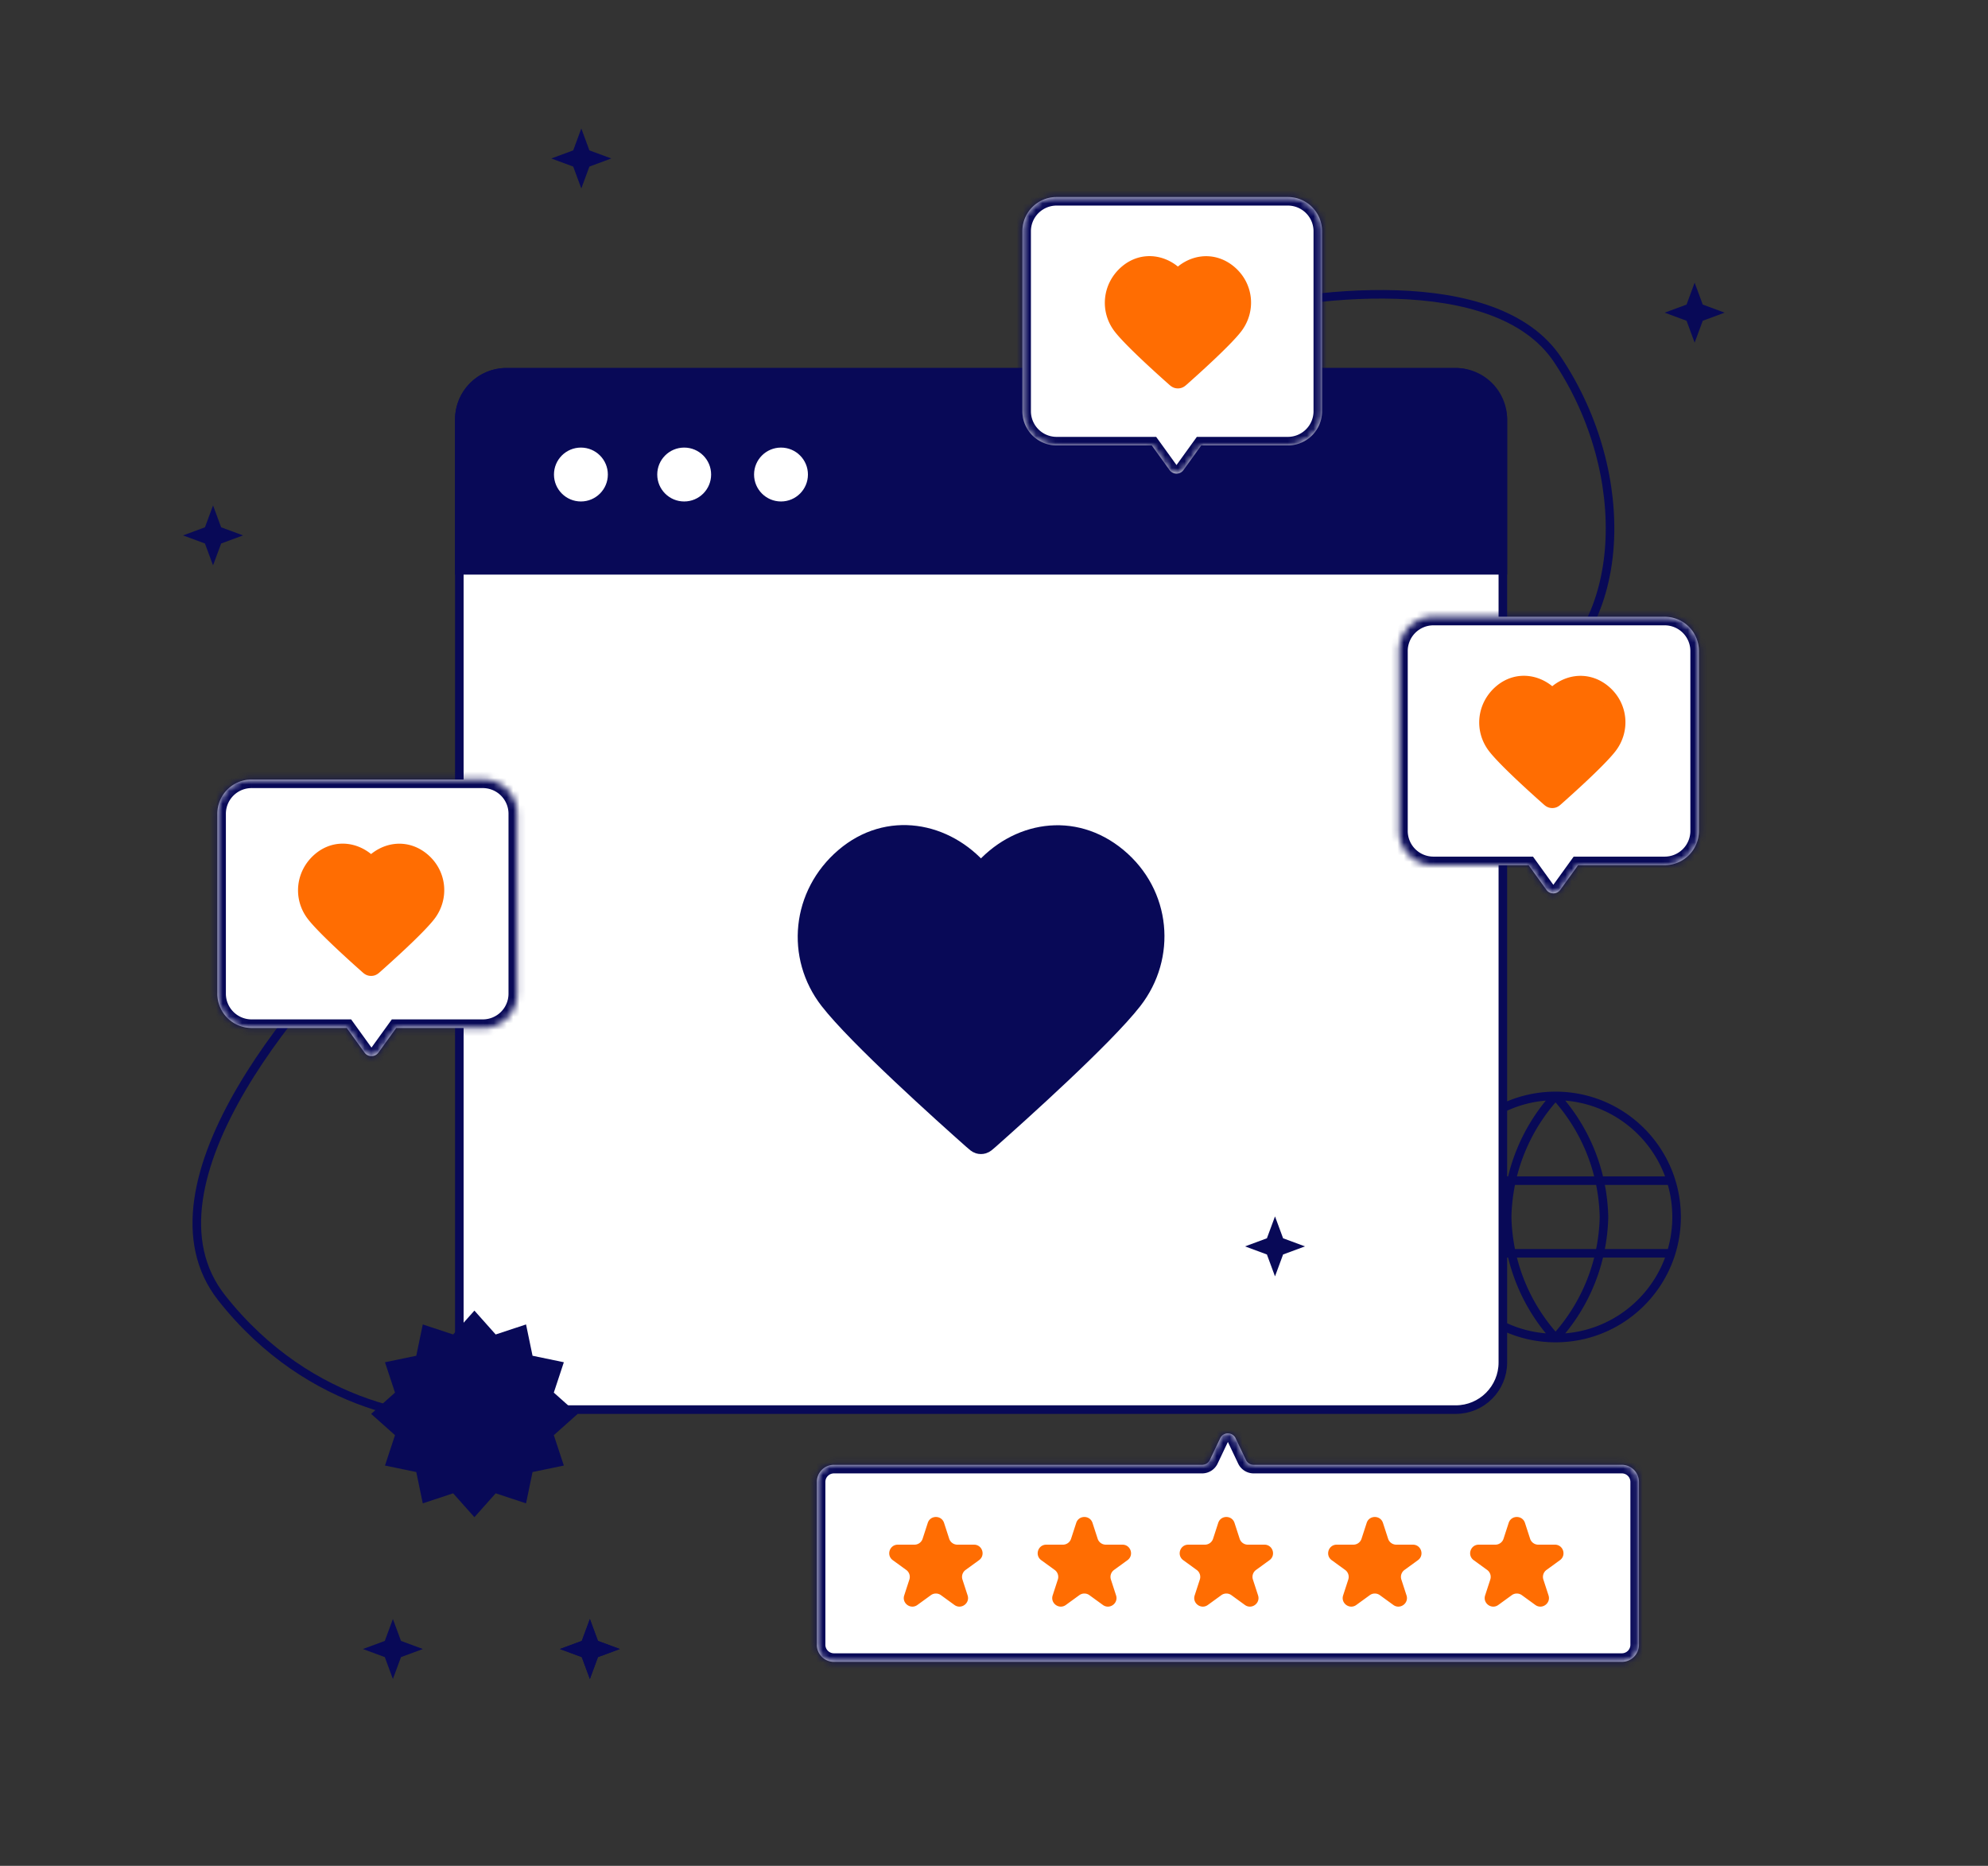 <svg width="308" height="289" fill="none" xmlns="http://www.w3.org/2000/svg"><rect width="100%" height="100%" fill="#333333" stroke="none"/><path d="M91.389 250.773l1.254 3.39 3.39 1.254-3.39 1.255-1.254 3.389-1.255-3.389-3.39-1.255 3.39-1.254 1.255-3.39z" fill="#080957"/><path d="M241.002 169.75a28.683 28.683 0 017.5 18.75 28.683 28.683 0 01-7.5 18.75m0-37.5a28.693 28.693 0 00-7.5 18.75 28.693 28.693 0 007.5 18.75m0-37.5c-10.355 0-18.75 8.395-18.75 18.75s8.395 18.75 18.75 18.75m0-37.5c10.356 0 18.75 8.395 18.75 18.75s-8.394 18.75-18.75 18.75m-17.812-24.375h35.625m-35.625 11.25h35.625" stroke="#080957" stroke-width="1.327" stroke-linecap="round" stroke-linejoin="round"/><rect x="71.163" y="57.663" width="161.673" height="160.673" rx="7.298" fill="#fff" stroke="#080957" stroke-width="1.327"/><path d="M71.163 64.961a7.298 7.298 0 017.298-7.298h147.078a7.298 7.298 0 017.298 7.298v23.376H71.163V64.96z" fill="#080957" stroke="#080957" stroke-width="1.327"/><circle cx="90" cy="73.5" r="4.837" fill="#fff" stroke="#080957" stroke-width="1.327"/><circle cx="106" cy="73.5" r="4.837" fill="#fff" stroke="#080957" stroke-width="1.327"/><circle cx="121" cy="73.5" r="4.837" fill="#fff" stroke="#080957" stroke-width="1.327"/><path d="M262.551 43.785l1.254 3.39 3.39 1.254-3.39 1.254-1.254 3.39-1.254-3.39-3.39-1.254 3.39-1.254 1.254-3.39zM90.062 19.902l1.254 3.39 3.39 1.254-3.39 1.255-1.254 3.39-1.255-3.39-3.39-1.255 3.39-1.254 1.255-3.39zM33.008 78.285l1.254 3.39 3.39 1.254-3.39 1.254-1.255 3.39-1.254-3.39-3.39-1.254 3.39-1.254 1.255-3.39zm27.863 172.488l1.255 3.39 3.39 1.254-3.39 1.255-1.255 3.389-1.254-3.389-3.39-1.255 3.39-1.254 1.254-3.39zm30.518 0l1.254 3.39 3.39 1.254-3.39 1.255-1.254 3.389-1.255-3.389-3.39-1.255 3.39-1.254 1.255-3.39z" fill="#080957"/><path d="M188.247 49.091c13.711-3.76 43.521-7.696 53.074 6.634 11.941 17.913 10.615 41.796-3.317 49.757" stroke="#080957" stroke-width="1.327" stroke-linecap="round"/><mask id="a" fill="#fff"><path fill-rule="evenodd" clip-rule="evenodd" d="M163.7 30.516a5.307 5.307 0 00-5.307 5.307v27.864a5.307 5.307 0 005.307 5.307h14.746l2.754 3.817c.53.733 1.622.733 2.152 0l2.754-3.817h13.419a5.307 5.307 0 005.307-5.307V35.823a5.307 5.307 0 00-5.307-5.307H163.7z"/></mask><path fill-rule="evenodd" clip-rule="evenodd" d="M163.7 30.516a5.307 5.307 0 00-5.307 5.307v27.864a5.307 5.307 0 005.307 5.307h14.746l2.754 3.817c.53.733 1.622.733 2.152 0l2.754-3.817h13.419a5.307 5.307 0 005.307-5.307V35.823a5.307 5.307 0 00-5.307-5.307H163.7z" fill="#fff"/><path d="M178.446 68.994l1.076-.776-.398-.55h-.678v1.326zm2.754 3.817l-1.076.776 1.076-.776zm2.152 0l1.076.776-1.076-.776zm2.754-3.817v-1.327h-.679l-.397.55 1.076.777zM159.72 35.823a3.98 3.98 0 013.98-3.98v-2.654a6.634 6.634 0 00-6.634 6.634h2.654zm0 27.864V35.823h-2.654v27.864h2.654zm3.98 3.98a3.98 3.98 0 01-3.98-3.98h-2.654a6.634 6.634 0 006.634 6.634v-2.654zm14.746 0H163.7v2.654h14.746v-2.654zm3.83 4.367l-2.754-3.817-2.152 1.553 2.754 3.817 2.152-1.553zm0 0l-2.152 1.553a2.654 2.654 0 004.304 0l-2.152-1.553zm2.754-3.817l-2.754 3.817 2.152 1.553 2.754-3.817-2.152-1.552zm14.495-.55h-13.419v2.654h13.419v-2.654zm3.98-3.98a3.98 3.98 0 01-3.98 3.98v2.654a6.634 6.634 0 006.634-6.634h-2.654zm0-27.864v27.864h2.654V35.823h-2.654zm-3.98-3.98a3.98 3.98 0 013.98 3.98h2.654a6.634 6.634 0 00-6.634-6.634v2.654zm-35.825 0h35.825v-2.654H163.7v2.654z" fill="#080957" mask="url(#a)"/><path fill-rule="evenodd" clip-rule="evenodd" d="M182.492 43.136c-1.999-2.338-5.333-2.966-7.838-.826s-2.858 5.719-.891 8.25c1.636 2.105 6.586 6.544 8.208 7.98.182.162.272.242.378.273a.504.504 0 00.286 0c.106-.031.197-.111.378-.272 1.623-1.437 6.573-5.876 8.208-7.98 1.967-2.532 1.658-6.133-.89-8.251-2.548-2.118-5.839-1.512-7.839.826z" fill="#FF6D02" stroke="#FF6D02" stroke-width="2.654" stroke-linecap="round" stroke-linejoin="round"/><path d="M197.536 188.41l1.254 3.39 3.39 1.254-3.39 1.254-1.254 3.39-1.254-3.39-3.39-1.254 3.39-1.254 1.254-3.39z" fill="#080957"/><mask id="b" fill="#fff"><path fill-rule="evenodd" clip-rule="evenodd" d="M222.082 95.531a5.307 5.307 0 00-5.307 5.308v27.863a5.308 5.308 0 005.307 5.308h14.746l2.754 3.816a1.327 1.327 0 002.152 0l2.754-3.816h13.419a5.308 5.308 0 005.307-5.308v-27.863a5.307 5.307 0 00-5.307-5.308h-35.825z"/></mask><path fill-rule="evenodd" clip-rule="evenodd" d="M222.082 95.531a5.307 5.307 0 00-5.307 5.308v27.863a5.308 5.308 0 005.307 5.308h14.746l2.754 3.816a1.327 1.327 0 002.152 0l2.754-3.816h13.419a5.308 5.308 0 005.307-5.308v-27.863a5.307 5.307 0 00-5.307-5.308h-35.825z" fill="#fff"/><path d="M236.828 134.01l1.075-.777-.397-.55h-.678v1.327zm2.754 3.816l-1.076.777 1.076-.777zm2.152 0l1.076.777-1.076-.777zm2.754-3.816v-1.327h-.679l-.397.55 1.076.777zm-26.387-33.171a3.981 3.981 0 013.981-3.98v-2.655a6.634 6.634 0 00-6.634 6.635h2.653zm0 27.863v-27.863h-2.653v27.863h2.653zm3.981 3.981a3.981 3.981 0 01-3.981-3.981h-2.653a6.634 6.634 0 006.634 6.634v-2.653zm14.746 0h-14.746v2.653h14.746v-2.653zm3.83 4.367l-2.755-3.817-2.151 1.553 2.754 3.817 2.152-1.553zm0 0l-2.152 1.553a2.655 2.655 0 004.304 0l-2.152-1.553zm2.754-3.817l-2.754 3.817 2.152 1.553 2.754-3.817-2.152-1.553zm14.495-.55h-13.419v2.653h13.419v-2.653zm3.98-3.981a3.98 3.98 0 01-3.98 3.981v2.653a6.634 6.634 0 006.634-6.634h-2.654zm0-27.863v27.863h2.654v-27.863h-2.654zm-3.98-3.98a3.98 3.98 0 013.98 3.98h2.654a6.634 6.634 0 00-6.634-6.635v2.654zm-35.825 0h35.825v-2.655h-35.825v2.654z" fill="#080957" mask="url(#b)"/><path fill-rule="evenodd" clip-rule="evenodd" d="M240.494 108.136c-1.999-2.338-5.333-2.966-7.838-.826s-2.858 5.719-.891 8.25c1.636 2.105 6.586 6.544 8.208 7.981.182.161.273.241.378.273a.515.515 0 00.286 0c.106-.032.197-.112.378-.273 1.623-1.437 6.573-5.876 8.208-7.981 1.968-2.531 1.658-6.132-.89-8.25-2.548-2.118-5.839-1.512-7.839.826z" fill="#FF6D02" stroke="#FF6D02" stroke-width="2.654" stroke-linecap="round" stroke-linejoin="round"/><path fill-rule="evenodd" clip-rule="evenodd" d="M151.981 134.909c-5.415-6.33-14.445-8.033-21.229-2.236-6.785 5.797-7.74 15.489-2.412 22.345 4.43 5.7 17.836 17.722 22.23 21.613.491.436.737.653 1.024.739.25.075.524.075.774 0 .287-.086.533-.303 1.024-.739 4.394-3.891 17.8-15.913 22.23-21.613 5.328-6.856 4.489-16.609-2.412-22.345-6.901-5.736-15.814-4.094-21.229 2.236z" fill="#080957" stroke="#080957" stroke-width="2.654" stroke-linecap="round" stroke-linejoin="round"/><path d="M62.2 139.316c-15.038 13.269-41.663 44.184-27.864 61.698 13.799 17.515 32.728 19.682 40.468 18.576" stroke="#080957" stroke-width="1.327" stroke-linecap="round"/><mask id="c" fill="#fff"><path fill-rule="evenodd" clip-rule="evenodd" d="M38.978 120.742a5.307 5.307 0 00-5.308 5.308v27.863a5.308 5.308 0 005.308 5.308h14.745l2.755 3.816c.53.734 1.622.734 2.151 0l2.755-3.816h13.418a5.308 5.308 0 005.308-5.308V126.05a5.307 5.307 0 00-5.308-5.308H38.978z"/></mask><path fill-rule="evenodd" clip-rule="evenodd" d="M38.978 120.742a5.307 5.307 0 00-5.308 5.308v27.863a5.308 5.308 0 005.308 5.308h14.745l2.755 3.816c.53.734 1.622.734 2.151 0l2.755-3.816h13.418a5.308 5.308 0 005.308-5.308V126.05a5.307 5.307 0 00-5.308-5.308H38.978z" fill="#fff"/><path d="M53.723 159.221l1.076-.777-.397-.55h-.679v1.327zm2.755 3.816l-1.076.777 1.076-.777zm2.151 0l1.076.777-1.076-.777zm2.755-3.816v-1.327h-.679l-.397.55 1.076.777zM34.997 126.05a3.98 3.98 0 013.98-3.981v-2.654a6.635 6.635 0 00-6.633 6.635h2.653zm0 27.863V126.05h-2.653v27.863h2.653zm3.98 3.981a3.98 3.98 0 01-3.98-3.981h-2.653a6.634 6.634 0 006.634 6.634v-2.653zm14.746 0H38.978v2.653h14.745v-2.653zm3.83 4.367l-2.754-3.817-2.152 1.553 2.755 3.817 2.151-1.553zm0 0l-2.151 1.553a2.654 2.654 0 004.303 0l-2.151-1.553zm2.755-3.817l-2.755 3.817 2.152 1.553 2.755-3.817-2.152-1.553zm14.494-.55H61.384v2.653h13.418v-2.653zm3.981-3.981a3.98 3.98 0 01-3.98 3.981v2.653a6.634 6.634 0 006.634-6.634h-2.654zm0-27.863v27.863h2.654V126.05h-2.654zm-3.98-3.981a3.98 3.98 0 013.98 3.981h2.654a6.635 6.635 0 00-6.635-6.635v2.654zm-35.825 0h35.824v-2.654H38.978v2.654z" fill="#080957" mask="url(#c)"/><path fill-rule="evenodd" clip-rule="evenodd" d="M57.495 134.136c-2-2.338-5.334-2.966-7.839-.826-2.505 2.14-2.858 5.719-.89 8.25 1.635 2.105 6.585 6.544 8.208 7.981.181.161.272.241.378.273a.515.515 0 00.286 0c.105-.032.196-.112.378-.273 1.622-1.437 6.572-5.876 8.208-7.981 1.967-2.531 1.657-6.132-.89-8.25-2.549-2.118-5.84-1.512-7.84.826z" fill="#FF6D02" stroke="#FF6D02" stroke-width="2.654" stroke-linecap="round" stroke-linejoin="round"/><path d="M73.5 203l3.296 3.698 4.704-1.554 1.006 4.85 4.85 1.006-1.554 4.704L89.5 219l-3.698 3.296L87.356 227l-4.85 1.006-1.006 4.85-4.704-1.554L73.5 235l-3.296-3.698-4.704 1.554-1.006-4.85-4.85-1.006 1.554-4.704L57.5 219l3.698-3.296L59.644 211l4.85-1.006 1.006-4.85 4.704 1.554L73.5 203z" fill="#080957"/><mask id="d" fill="#fff"><path fill-rule="evenodd" clip-rule="evenodd" d="M194.229 226.891c-.512 0-.979-.295-1.198-.758l-1.597-3.356c-.48-1.01-1.916-1.01-2.396 0l-1.596 3.356c-.22.463-.686.758-1.198.758h-57.042a2.653 2.653 0 00-2.654 2.653v25.21a2.654 2.654 0 002.654 2.654h122.069a2.653 2.653 0 002.653-2.654v-25.21a2.653 2.653 0 00-2.653-2.653h-57.042z"/></mask><path fill-rule="evenodd" clip-rule="evenodd" d="M194.229 226.891c-.512 0-.979-.295-1.198-.758l-1.597-3.356c-.48-1.01-1.916-1.01-2.396 0l-1.596 3.356c-.22.463-.686.758-1.198.758h-57.042a2.653 2.653 0 00-2.654 2.653v25.21a2.654 2.654 0 002.654 2.654h122.069a2.653 2.653 0 002.653-2.654v-25.21a2.653 2.653 0 00-2.653-2.653h-57.042z" fill="#fff"/><path d="M187.442 226.133l-1.198-.569 1.198.569zm5.589 0l1.198-.569-1.198.569zm-1.597-3.356l-1.198.569 1.198-.569zm-2.396 0l-1.198-.57 1.198.57zm1.198.569l1.596 3.357 2.397-1.139-1.596-3.357-2.397 1.139zm-1.596 3.357l1.596-3.357-2.396-1.139-1.596 3.357 2.396 1.139zm-59.438 1.514h57.042v-2.653h-57.042v2.653zm-1.327 1.327c0-.733.594-1.327 1.327-1.327v-2.653a3.98 3.98 0 00-3.981 3.98h2.654zm0 25.21v-25.21h-2.654v25.21h2.654zm1.327 1.327a1.327 1.327 0 01-1.327-1.327h-2.654a3.98 3.98 0 003.981 3.981v-2.654zm122.069 0H129.202v2.654h122.069v-2.654zm1.327-1.327c0 .733-.594 1.327-1.327 1.327v2.654a3.98 3.98 0 003.98-3.981h-2.653zm0-25.21v25.21h2.653v-25.21h-2.653zm-1.327-1.327c.733 0 1.327.594 1.327 1.327h2.653a3.98 3.98 0 00-3.98-3.98v2.653zm-57.042 0h57.042v-2.653h-57.042v2.653zm-7.985-2.653v2.653a2.653 2.653 0 002.396-1.514l-2.396-1.139zm5.588 1.139a2.654 2.654 0 002.397 1.514v-2.653l-2.397 1.139zm.801-4.496c-.96-2.019-3.833-2.019-4.793 0l2.396 1.139 2.397-1.139z" fill="#080957" mask="url(#d)"/><path d="M143.739 235.884c.397-1.223 2.127-1.223 2.524 0l.797 2.454c.178.547.688.917 1.262.917h2.581c1.286 0 1.82 1.645.78 2.401l-2.088 1.517a1.327 1.327 0 00-.482 1.483l.798 2.455c.397 1.222-1.002 2.239-2.042 1.483l-2.088-1.517a1.327 1.327 0 00-1.56 0l-2.088 1.517c-1.04.756-2.439-.261-2.042-1.483l.798-2.455a1.327 1.327 0 00-.482-1.483l-2.088-1.517c-1.04-.756-.506-2.401.779-2.401h2.582c.574 0 1.084-.37 1.261-.917l.798-2.454zm23 0c.397-1.223 2.127-1.223 2.524 0l.797 2.454c.178.547.688.917 1.262.917h2.581c1.286 0 1.82 1.645.78 2.401l-2.088 1.517a1.327 1.327 0 00-.482 1.483l.798 2.455c.397 1.222-1.002 2.239-2.042 1.483l-2.088-1.517a1.327 1.327 0 00-1.56 0l-2.088 1.517c-1.04.756-2.439-.261-2.042-1.483l.798-2.455a1.327 1.327 0 00-.482-1.483l-2.088-1.517c-1.04-.756-.506-2.401.779-2.401h2.582c.574 0 1.084-.37 1.261-.917l.798-2.454zm22 0c.397-1.223 2.127-1.223 2.524 0l.797 2.454c.178.547.688.917 1.262.917h2.581c1.286 0 1.82 1.645.78 2.401l-2.088 1.517a1.327 1.327 0 00-.482 1.483l.798 2.455c.397 1.222-1.002 2.239-2.042 1.483l-2.088-1.517a1.327 1.327 0 00-1.56 0l-2.088 1.517c-1.04.756-2.439-.261-2.042-1.483l.798-2.455a1.327 1.327 0 00-.482-1.483l-2.088-1.517c-1.04-.756-.506-2.401.779-2.401h2.582c.574 0 1.084-.37 1.261-.917l.798-2.454zm23 0c.397-1.223 2.127-1.223 2.524 0l.797 2.454c.178.547.688.917 1.262.917h2.581c1.286 0 1.82 1.645.78 2.401l-2.088 1.517a1.327 1.327 0 00-.482 1.483l.798 2.455c.397 1.222-1.002 2.239-2.042 1.483l-2.088-1.517a1.327 1.327 0 00-1.56 0l-2.088 1.517c-1.04.756-2.439-.261-2.042-1.483l.798-2.455a1.327 1.327 0 00-.482-1.483l-2.088-1.517c-1.04-.756-.506-2.401.779-2.401h2.582c.574 0 1.084-.37 1.261-.917l.798-2.454zm22 0c.397-1.223 2.127-1.223 2.524 0l.797 2.454c.178.547.688.917 1.262.917h2.581c1.286 0 1.82 1.645.78 2.401l-2.088 1.517a1.327 1.327 0 00-.482 1.483l.798 2.455c.397 1.222-1.002 2.239-2.042 1.483l-2.088-1.517a1.327 1.327 0 00-1.56 0l-2.088 1.517c-1.04.756-2.439-.261-2.042-1.483l.798-2.455a1.327 1.327 0 00-.482-1.483l-2.088-1.517c-1.04-.756-.506-2.401.779-2.401h2.582c.574 0 1.084-.37 1.261-.917l.798-2.454z" fill="#FF6D02"/></svg>